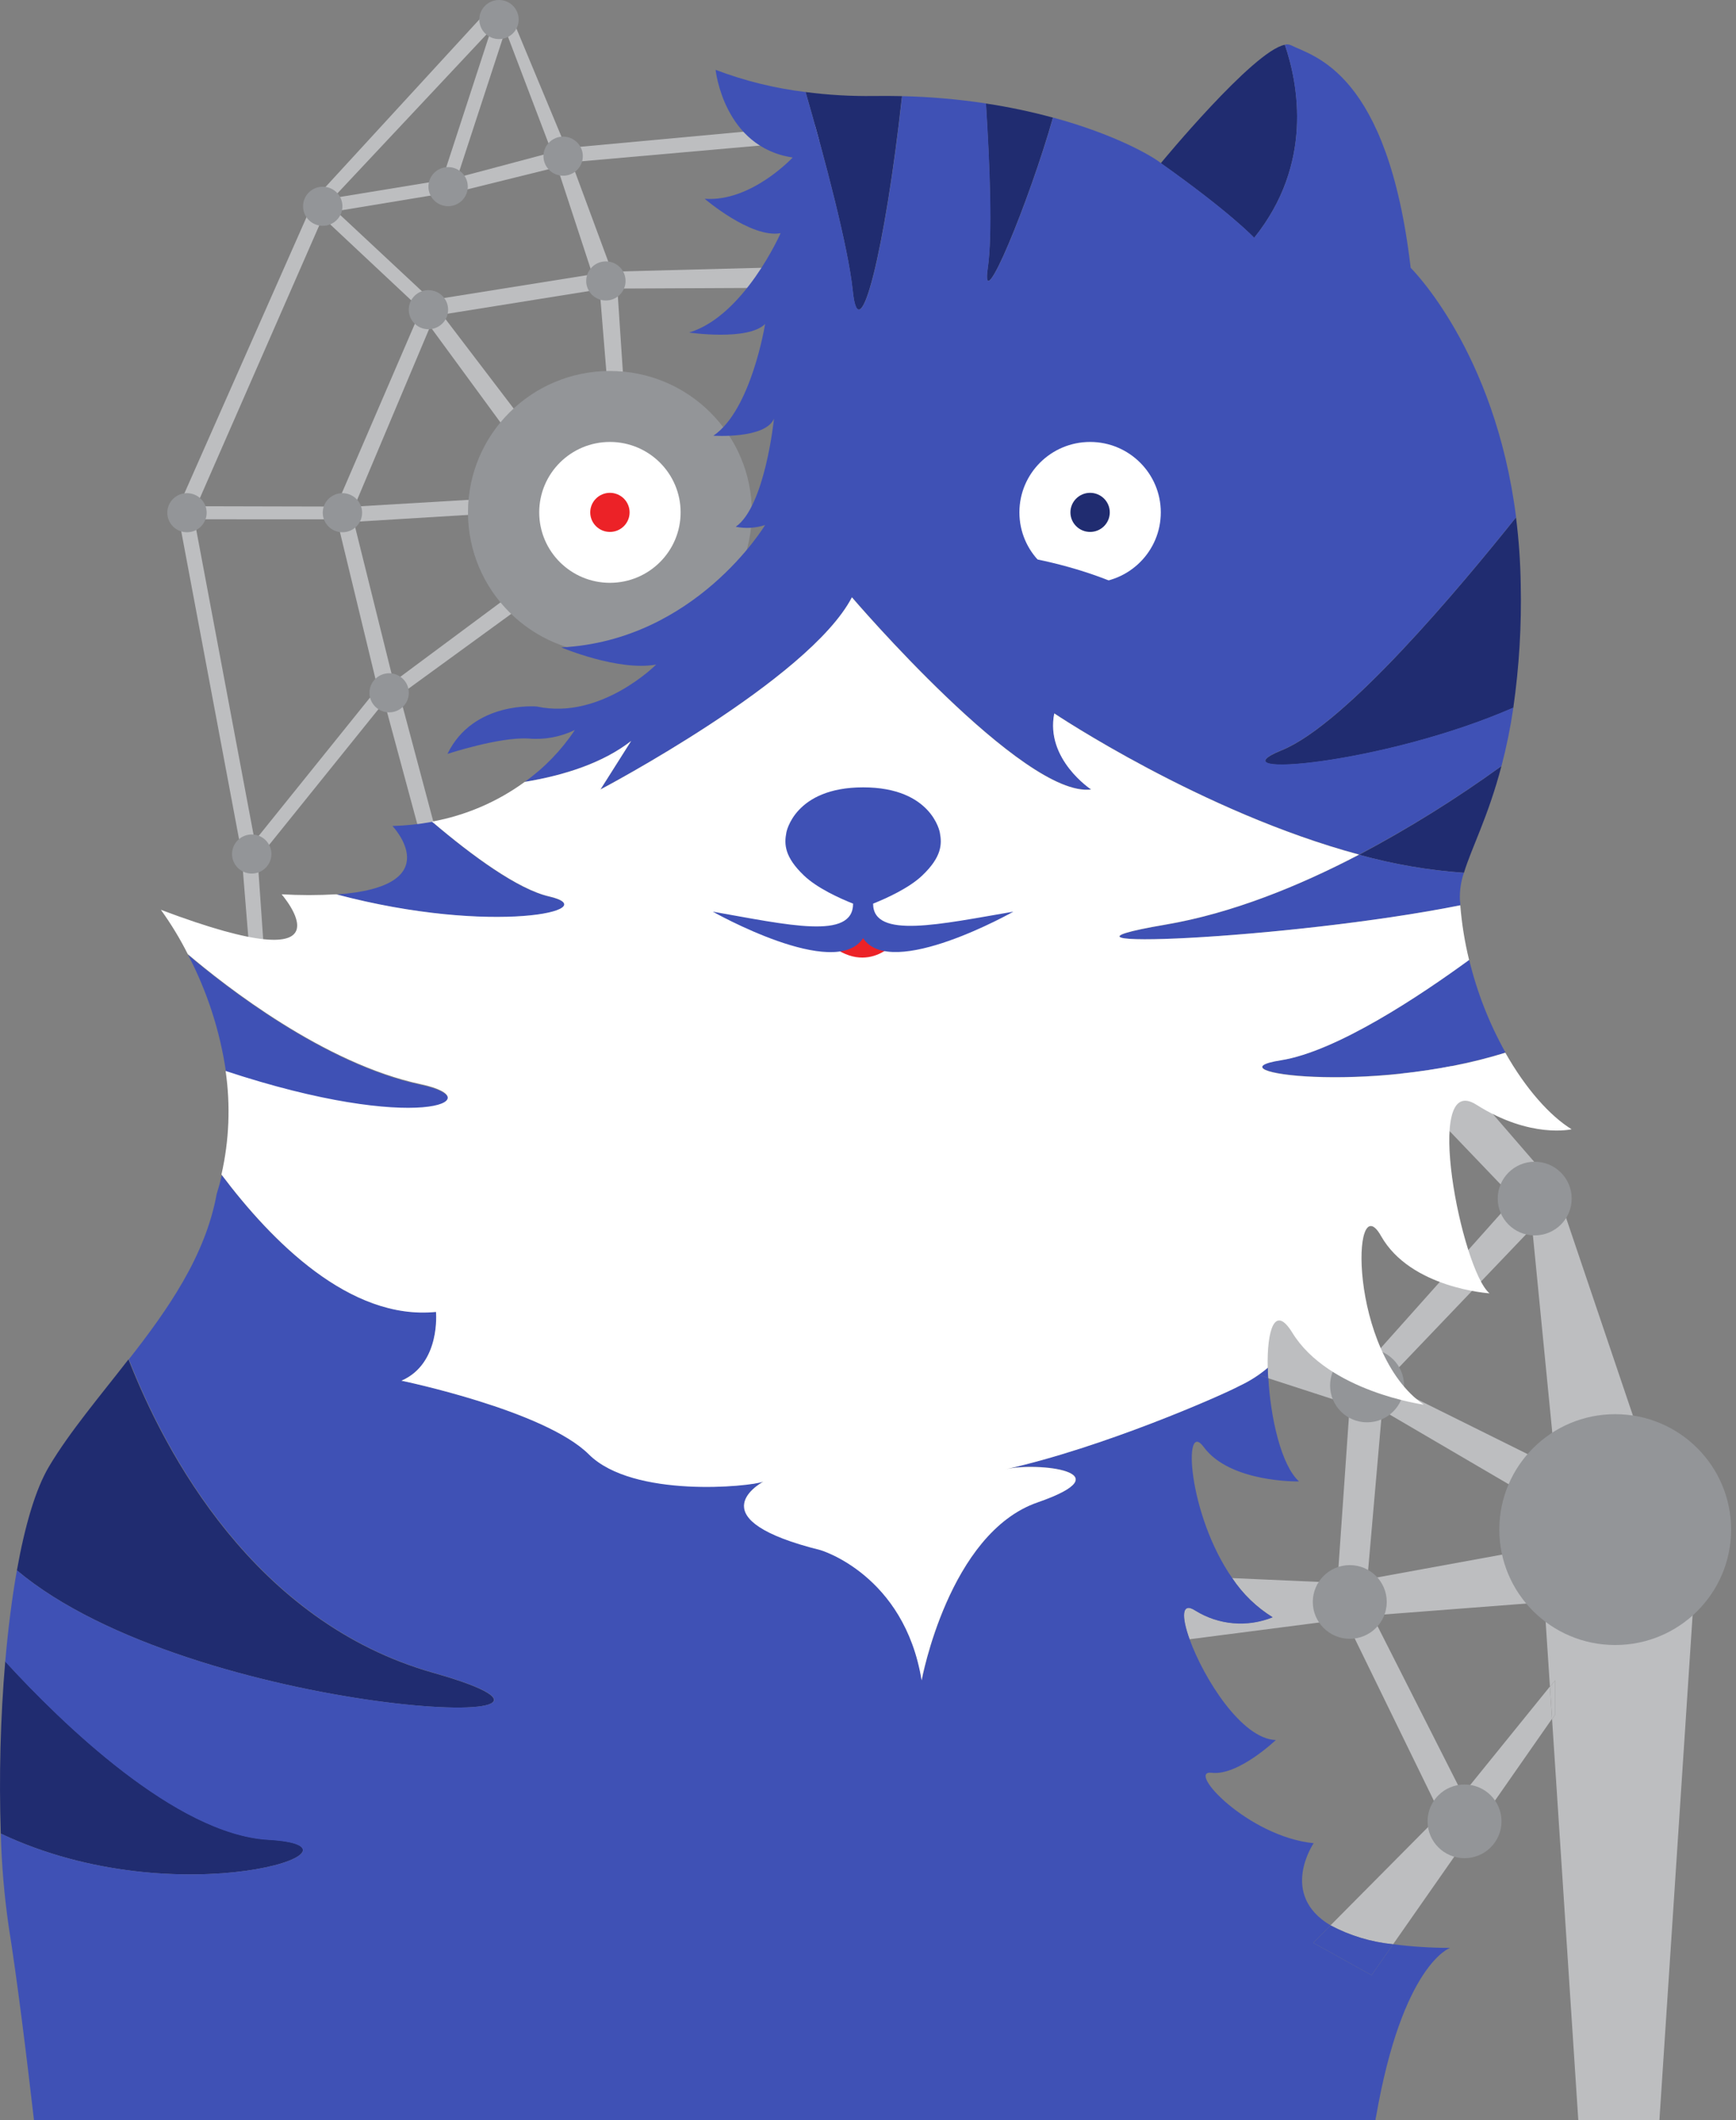 <svg width="262" height="320" viewBox="0 0 262 320" fill="none" xmlns="http://www.w3.org/2000/svg">
<rect x="0" y="0" width="262" height="320" fill="#808080" stroke="none"/>
<g clip-path="url(#clip0)">
<path d="M38 147.94L40.13 147.67L38.88 129.67L58 105.93L66.37 136.93L68.6 136L60.31 104.91L82 89.12L80.24 87.42L59.4 102.9L53.4 78.76L74.4 77.48V75.22L53.47 76.46L64.92 49.28L78 67.13L80 64.91L66.72 47.48L90.5 43.67L92 62.06H94.4L93.17 43.55L123.08 43.41L120.41 40.27L92.36 41L86.25 24.48L123.73 21.17L124.26 18.77L85.45 22.35L77.09 2.26L73.69 1.47L47.49 30L26.74 76.92L36.42 128.47L38 147.94ZM37.11 129.94L38.11 128.49L38.23 129.33L37.11 129.94ZM84.11 25.24L89.41 41.4L66.25 45.1L66 44.74L65.6 45.2H65.01L50.73 31.87L66.84 29.21L68.35 29.65L69.07 28.94L84.13 25.21L84.11 25.24ZM83.3 23L69 26.81L76.28 4.54L83.3 23ZM74.13 4.44L66.71 27.2L50.25 29.9L74.13 4.44ZM48.71 32.81L62.91 46.12L63.38 47.12L62.79 48.45L50.72 76.45L29.63 76.4L48.71 32.81ZM50.84 78.38L57 103.84L38.44 126.9L29.32 78.37L50.84 78.38Z" fill="#BDBEC0"/>
<path d="M191.39 208L203.71 212L201.84 238.87L185.96 238.17C187.545 240.547 189.621 242.556 192.05 244.06C190.165 244.823 188.126 245.13 186.1 244.956C184.074 244.782 182.118 244.133 180.39 243.06C178.28 241.69 178.28 243.97 179.52 247.4L200.73 244.66L203.11 244.52L217.41 273.84L200.8 290.58C203.733 292.139 206.944 293.107 210.25 293.43L221.63 277.14L223.07 275.41L234.23 259.41L233.91 254.54L220.75 270.8L207.08 243.8L233.08 241.8L232.75 236.8L231.75 233.7L206.36 238.34L208.59 212.82L233.59 227.46L237.23 221L235.23 221.31L248.23 218.93L235.46 181.15L233.46 181.72L231.68 180.11L233.47 177.57L215.47 156.76L211 162.58L228.52 180.89L205.22 207L195.76 186.42L177.91 203.51L189.91 207.45C190.402 207.12 190.873 206.759 191.32 206.37C191.34 206.91 191.36 207.43 191.39 208ZM231.24 185.32L234.8 221.57L208.9 208.71L231.24 185.32Z" fill="#BDBEC0"/>
<path d="M233.08 241.87L233.92 254.58L234.72 253.59V258.76L234.24 259.45L238.2 320H250.44L256.3 230.85H232.36L232.76 236.88L234.37 241.77L233.08 241.87Z" fill="#BDBEC0"/>
<path d="M75.31 5.9C76.95 5.9 78.28 4.579 78.28 2.95C78.28 1.321 76.95 0 75.31 0C73.67 0 72.34 1.321 72.34 2.95C72.34 4.579 73.67 5.9 75.31 5.9Z" fill="#939598"/>
<path d="M48.71 34.08C50.35 34.08 51.68 32.759 51.68 31.13C51.68 29.501 50.35 28.18 48.71 28.18C47.07 28.18 45.74 29.501 45.74 31.13C45.74 32.759 47.07 34.08 48.71 34.08Z" fill="#939598"/>
<path d="M67.63 31.12C69.27 31.12 70.6 29.799 70.6 28.17C70.6 26.541 69.27 25.22 67.63 25.22C65.99 25.22 64.66 26.541 64.66 28.17C64.66 29.799 65.99 31.12 67.63 31.12Z" fill="#939598"/>
<path d="M84.99 26.52C86.63 26.52 87.96 25.199 87.96 23.57C87.96 21.941 86.63 20.62 84.99 20.62C83.35 20.62 82.02 21.941 82.02 23.57C82.02 25.199 83.35 26.52 84.99 26.52Z" fill="#939598"/>
<path d="M91.44 45.35C93.08 45.35 94.41 44.029 94.41 42.4C94.41 40.771 93.08 39.45 91.44 39.45C89.8 39.45 88.47 40.771 88.47 42.4C88.47 44.029 89.8 45.35 91.44 45.35Z" fill="#939598"/>
<path d="M64.66 49.69C66.3 49.69 67.63 48.369 67.63 46.74C67.63 45.111 66.3 43.79 64.66 43.79C63.02 43.79 61.69 45.111 61.69 46.74C61.69 48.369 63.02 49.69 64.66 49.69Z" fill="#939598"/>
<path d="M51.68 80.33C53.32 80.33 54.65 79.009 54.65 77.38C54.65 75.751 53.32 74.43 51.68 74.43C50.04 74.43 48.71 75.751 48.71 77.38C48.71 79.009 50.04 80.33 51.68 80.33Z" fill="#939598"/>
<path d="M58.73 107.51C60.37 107.51 61.7 106.189 61.7 104.56C61.7 102.931 60.37 101.61 58.73 101.61C57.09 101.61 55.76 102.931 55.76 104.56C55.76 106.189 57.09 107.51 58.73 107.51Z" fill="#939598"/>
<path d="M37.99 131.84C39.63 131.84 40.96 130.519 40.96 128.89C40.96 127.261 39.63 125.94 37.99 125.94C36.35 125.94 35.02 127.261 35.02 128.89C35.02 130.519 36.35 131.84 37.99 131.84Z" fill="#939598"/>
<path d="M28.22 80.33C29.86 80.33 31.19 79.009 31.19 77.38C31.19 75.751 29.86 74.43 28.22 74.43C26.58 74.43 25.25 75.751 25.25 77.38C25.25 79.009 26.58 80.33 28.22 80.33Z" fill="#939598"/>
<path d="M243.77 248.27C253.429 248.27 261.26 240.471 261.26 230.85C261.26 221.229 253.429 213.43 243.77 213.43C234.111 213.43 226.28 221.229 226.28 230.85C226.28 240.471 234.111 248.27 243.77 248.27Z" fill="#939598"/>
<path d="M231.62 186.45C234.702 186.45 237.2 183.961 237.2 180.89C237.2 177.819 234.702 175.33 231.62 175.33C228.538 175.33 226.04 177.819 226.04 180.89C226.04 183.961 228.538 186.45 231.62 186.45Z" fill="#939598"/>
<path d="M206.32 214.66C209.402 214.66 211.9 212.171 211.9 209.1C211.9 206.029 209.402 203.54 206.32 203.54C203.238 203.54 200.74 206.029 200.74 209.1C200.74 212.171 203.238 214.66 206.32 214.66Z" fill="#939598"/>
<path d="M203.71 247.33C206.792 247.33 209.29 244.841 209.29 241.77C209.29 238.699 206.792 236.21 203.71 236.21C200.628 236.21 198.13 238.699 198.13 241.77C198.13 244.841 200.628 247.33 203.71 247.33Z" fill="#939598"/>
<path d="M221.03 280.44C224.112 280.44 226.61 277.951 226.61 274.88C226.61 271.809 224.112 269.32 221.03 269.32C217.948 269.32 215.45 271.809 215.45 274.88C215.45 277.951 217.948 280.44 221.03 280.44Z" fill="#939598"/>
<path d="M92.05 98.67C103.88 98.67 113.47 89.116 113.47 77.33C113.47 65.544 103.88 55.99 92.05 55.99C80.22 55.99 70.63 65.544 70.63 77.33C70.63 89.116 80.22 98.67 92.05 98.67Z" fill="#939598"/>
<path d="M234.72 253.59L233.92 254.58L234.24 259.45L234.72 258.76V253.59Z" fill="#BDBEC0"/>
<path d="M0.12 276.73C-0.163 268.058 0.061 259.376 0.79 250.73C9.32 260.04 26.56 276.83 40.5 277.63C58.3 278.7 27 289.45 0.12 276.73Z" fill="#202C70"/>
<path d="M2.55 237C3.73 230.39 5.33 224.81 7.39 221.34C10.55 216.04 15.06 210.75 19.39 205.16C24.86 219.16 38.3 244.8 65.39 252.47C99.54 262.14 29 259.22 2.55 237Z" fill="#202C70"/>
<path d="M226.6 115.62C224.6 123.26 222.08 127.96 220.94 131.72C215.589 131.346 210.289 130.435 205.12 129C212.583 125.045 219.76 120.574 226.6 115.62V115.62Z" fill="#202C70"/>
<path d="M228.39 106.82C208.8 115.38 182.75 117.58 193.45 113.23C203.15 109.29 220.45 88.53 228.8 78.09C229.221 81.424 229.458 84.779 229.51 88.14C229.653 94.387 229.278 100.635 228.39 106.82V106.82Z" fill="#202C70"/>
<path d="M136.13 14.51C133.61 37.51 129.64 53.64 128.68 43.77C128 37.22 124.5 24 121.58 13.89C124.991 14.337 128.43 14.537 131.87 14.49C133.32 14.47 134.75 14.48 136.13 14.51Z" fill="#202C70"/>
<path d="M158.91 17.75C155.35 30.32 147.91 48.4 149.07 40.44C149.79 35.58 149.39 25.09 148.79 15.62C152.202 16.134 155.581 16.845 158.91 17.75V17.75Z" fill="#202C70"/>
<path d="M189.28 35.9C189.28 35.9 185.81 32.16 175.19 24.63C175.19 24.63 189.19 7.63 193.91 6.76C195.95 12.71 198.23 24.74 189.28 35.9Z" fill="#202C70"/>
<path d="M191.33 206.4C190.883 206.789 190.412 207.15 189.92 207.48L191.39 207.96C191.36 207.43 191.34 206.91 191.33 206.4Z" fill="#3F51B5"/>
<path d="M198.19 293.21L207 298.1L210.26 293.43C206.954 293.107 203.743 292.139 200.81 290.58L198.19 293.21Z" fill="#3F51B5"/>
<path d="M63.57 163.75C48.99 160.64 34.07 148.94 28.39 144.12C31.264 149.63 33.194 155.582 34.1 161.73C63.22 171.4 74.39 166.07 63.57 163.75Z" fill="#3F51B5"/>
<path d="M50.78 135C74.52 141.29 91.58 137.32 82.87 135.31C78.18 134.24 71.39 129.31 65.23 124.03C63.249 124.396 61.243 124.606 59.23 124.66C59.23 124.66 67.92 133.79 50.78 135Z" fill="#3F51B5"/>
<path d="M193.29 160C182.17 161.74 206.64 165.29 227.21 158.85C224.753 154.455 222.909 149.745 221.73 144.85C214.43 150.21 201.73 158.71 193.29 160Z" fill="#3F51B5"/>
<path d="M220.4 136.63C220.4 136.37 220.35 136.1 220.33 135.84C220.277 134.445 220.481 133.052 220.93 131.73C215.582 131.352 210.285 130.437 205.12 129C196.12 133.69 186 137.84 175.93 139.56C152.28 143.57 194.35 141.82 220.4 136.63Z" fill="#3F51B5"/>
<path d="M79.76 111.46C82.167 111.677 84.588 111.23 86.76 110.17C84.736 113.217 82.175 115.871 79.2 118C85.32 117 91.09 115.06 95.27 111.81L90.64 119.13C90.64 119.13 122.11 102.58 128.59 90.13C128.59 90.13 154.51 120.46 164.69 119.13C164.69 119.13 157.75 114.57 159.13 107.65C159.13 107.65 181.34 122.57 205.13 128.96C212.592 125.011 219.769 120.547 226.61 115.6C227.369 112.699 227.966 109.757 228.4 106.79C208.81 115.35 182.76 117.55 193.46 113.2C203.16 109.26 220.46 88.5 228.81 78.06C225.63 52.91 212.9 40.42 212.9 40.42C209.43 10.76 198.26 8.54 194.79 6.81C194.516 6.69 194.21 6.666 193.92 6.74C195.92 12.74 198.24 24.74 189.29 35.88C189.29 35.88 185.82 32.14 175.2 24.61C173.79 23.49 168.2 20.26 158.93 17.74C155.37 30.31 147.93 48.39 149.09 40.43C149.81 35.57 149.41 25.08 148.81 15.61C144.618 14.976 140.389 14.608 136.15 14.51C133.63 37.51 129.66 53.64 128.7 43.77C128 37.22 124.5 24 121.58 13.89C116.934 13.33 112.374 12.205 108 10.54C108 10.54 109.21 22.22 119.63 23.77C119.63 23.77 113.38 30.52 106.35 30C106.35 30 113.35 36 117.81 35.19C117.81 35.19 112.34 47.65 104.01 50.19C104.01 50.19 112.86 51.49 115.47 48.9C115.47 48.9 113.39 61.9 107.66 65.76C107.66 65.76 115.47 66.28 116.81 63.2C116.81 63.2 115.47 76.4 111.04 79.5C112.514 79.796 114.04 79.706 115.47 79.24C115.47 79.24 105 96.67 84.71 97.71C84.71 97.71 93.3 101.34 99.03 100.3C99.03 100.3 90.67 108.71 81.03 106.63C81.03 106.63 71.43 105.74 67.53 113.78C67.53 113.79 75.34 111.2 79.76 111.46Z" fill="#3F51B5"/>
<path d="M210.26 293.43L207 298.1L198.19 293.21L200.81 290.58C192.96 285.93 198.26 278.18 198.26 278.18C188.34 277.18 178.91 267.06 182.88 267.55C186.85 268.04 192.55 262.61 192.55 262.61C187.39 262.45 181.65 253.27 179.55 247.43C178.31 244 178.31 241.71 180.42 243.09C182.148 244.163 184.104 244.812 186.13 244.986C188.157 245.16 190.195 244.853 192.08 244.09C189.652 242.586 187.575 240.577 185.99 238.2C179.28 228.57 178.48 214.03 181.67 218.39C185.67 223.82 196.05 223.58 196.05 223.58C193.34 221.12 191.75 213.92 191.42 207.98L189.95 207.5C189.046 208.107 188.101 208.648 187.12 209.12C184.3 210.63 166.41 218.47 151.77 221.72C156.47 220.62 170 222.09 156.61 226.72C143.22 231.35 139.12 253.57 139.12 253.57C136.52 237.63 123.87 233.92 123.87 233.92C105.48 229.34 114.32 224.09 115.24 223.58C113.31 224.34 95.5 226.04 88.9 219.47C82.3 212.9 60.6 208.36 60.6 208.36C66.6 205.77 65.81 197.98 65.81 197.98C52.81 199.3 40.96 187.33 33.48 177.35C33.26 178.3 33 179.26 32.7 180.21C30.99 189.56 25.35 197.62 19.45 205.15C24.92 219.15 38.36 244.79 65.45 252.46C99.54 262.14 29 259.22 2.55 237C1.79 241.26 1.21 245.95 0.79 250.78C9.32 260.09 26.56 276.88 40.5 277.68C58.3 278.68 26.97 289.45 0.12 276.73C0.242 281.416 0.64 286.091 1.31 290.73C2.58 298.73 3.94 309.68 5.13 319.99H207.59C207.59 319.81 207.65 319.62 207.68 319.43C211.68 296.43 218.84 293.98 218.84 293.98C215.971 293.979 213.105 293.796 210.26 293.43V293.43Z" fill="#3F51B5"/>
<path d="M92.05 87.96C97.943 87.96 102.72 83.201 102.72 77.33C102.72 71.459 97.943 66.7 92.05 66.7C86.157 66.7 81.38 71.459 81.38 77.33C81.38 83.201 86.157 87.96 92.05 87.96Z" fill="white"/>
<path d="M164.52 87.96C170.413 87.96 175.19 83.201 175.19 77.33C175.19 71.459 170.413 66.7 164.52 66.7C158.627 66.7 153.85 71.459 153.85 77.33C153.85 83.201 158.627 87.96 164.52 87.96Z" fill="white"/>
<path d="M222.81 166.72C231 171.91 237.19 170.43 237.19 170.43C233.95 168.43 230.29 164.37 227.19 158.88C206.62 165.32 182.19 161.77 193.27 160.03C201.72 158.71 214.42 150.21 221.72 144.88C221.056 142.17 220.611 139.411 220.39 136.63C194.34 141.82 152.27 143.57 175.92 139.54C185.99 137.83 196.14 133.68 205.11 128.98C181.34 122.59 159.11 107.67 159.11 107.67C157.73 114.59 164.67 119.15 164.67 119.15C154.48 120.48 128.57 90.15 128.57 90.15C122.09 102.61 90.62 119.15 90.62 119.15L95.25 111.83C91.09 115.08 85.32 117 79.2 118C75.044 121.028 70.259 123.079 65.2 124C71.36 129.24 78.2 134.2 82.84 135.28C91.55 137.28 74.5 141.28 50.75 134.97C48.002 135.129 45.248 135.129 42.5 134.97C42.5 134.97 54.5 148.72 24.28 137.31C25.809 139.429 27.167 141.666 28.34 144V144C34.03 148.83 48.94 160.52 63.52 163.63C74.34 165.94 63.17 171.27 34.05 161.63C34.803 166.834 34.59 172.133 33.42 177.26C41 187.33 52.79 199.3 65.8 198C65.8 198 66.54 205.78 60.59 208.38C60.59 208.38 82.17 212.83 88.87 219.5C95.57 226.17 113.28 224.37 115.21 223.61C114.29 224.12 105.45 229.37 123.84 233.95C123.84 233.95 136.49 237.66 139.09 253.6C139.09 253.6 143.18 231.4 156.58 226.75C169.98 222.1 156.44 220.63 151.74 221.75C166.38 218.5 184.27 210.66 187.09 209.15C188.614 208.439 190.037 207.527 191.32 206.44C191.2 200.7 192.39 196.82 195.03 201.12C200.48 210.02 214.87 211.99 214.87 211.99C203.46 204.09 203.96 178.63 208.43 186.54C212.9 194.45 224.8 195.19 224.8 195.19C220.58 191.68 214.63 161.53 222.81 166.72Z" fill="white"/>
<path d="M142.83 82.85C142.83 82.85 158.02 82.8 171.21 89.32C184.4 95.84 158.88 101.6 158.88 101.6L142.83 82.85Z" fill="#3F51B5"/>
<path d="M164.52 80.28C166.16 80.28 167.49 78.959 167.49 77.33C167.49 75.701 166.16 74.38 164.52 74.38C162.88 74.38 161.55 75.701 161.55 77.33C161.55 78.959 162.88 80.28 164.52 80.28Z" fill="#202C70"/>
<path d="M92.05 80.28C93.69 80.28 95.02 78.959 95.02 77.33C95.02 75.701 93.69 74.38 92.05 74.38C90.41 74.38 89.08 75.701 89.08 77.33C89.08 78.959 90.41 80.28 92.05 80.28Z" fill="#EC2227"/>
<path d="M124.76 142.13L130.15 137.51L135.74 141.51C135.74 141.51 131.21 147.85 124.76 142.13Z" fill="#EC2227"/>
<path d="M141.84 125.64C142.19 127.43 142.11 129.34 139.19 132.13C137.19 134.04 133.74 135.59 131.77 136.38C131.77 141.79 141.97 139.46 152.94 137.59C152.94 137.59 134.47 148.02 130.26 141.59C126.05 148.05 107.58 137.59 107.58 137.59C118.95 139.59 128.75 141.9 128.75 136.38C126.75 135.59 123.32 134.04 121.33 132.13C118.41 129.34 118.33 127.43 118.68 125.64C118.68 125.64 119.89 118.83 130.27 118.83C140.65 118.83 141.84 125.64 141.84 125.64Z" fill="#3F51B5"/>
</g>
<defs>
<clipPath id="clip0">
<rect width="261.26" height="320" fill="white"/>
</clipPath>
</defs>
</svg>
